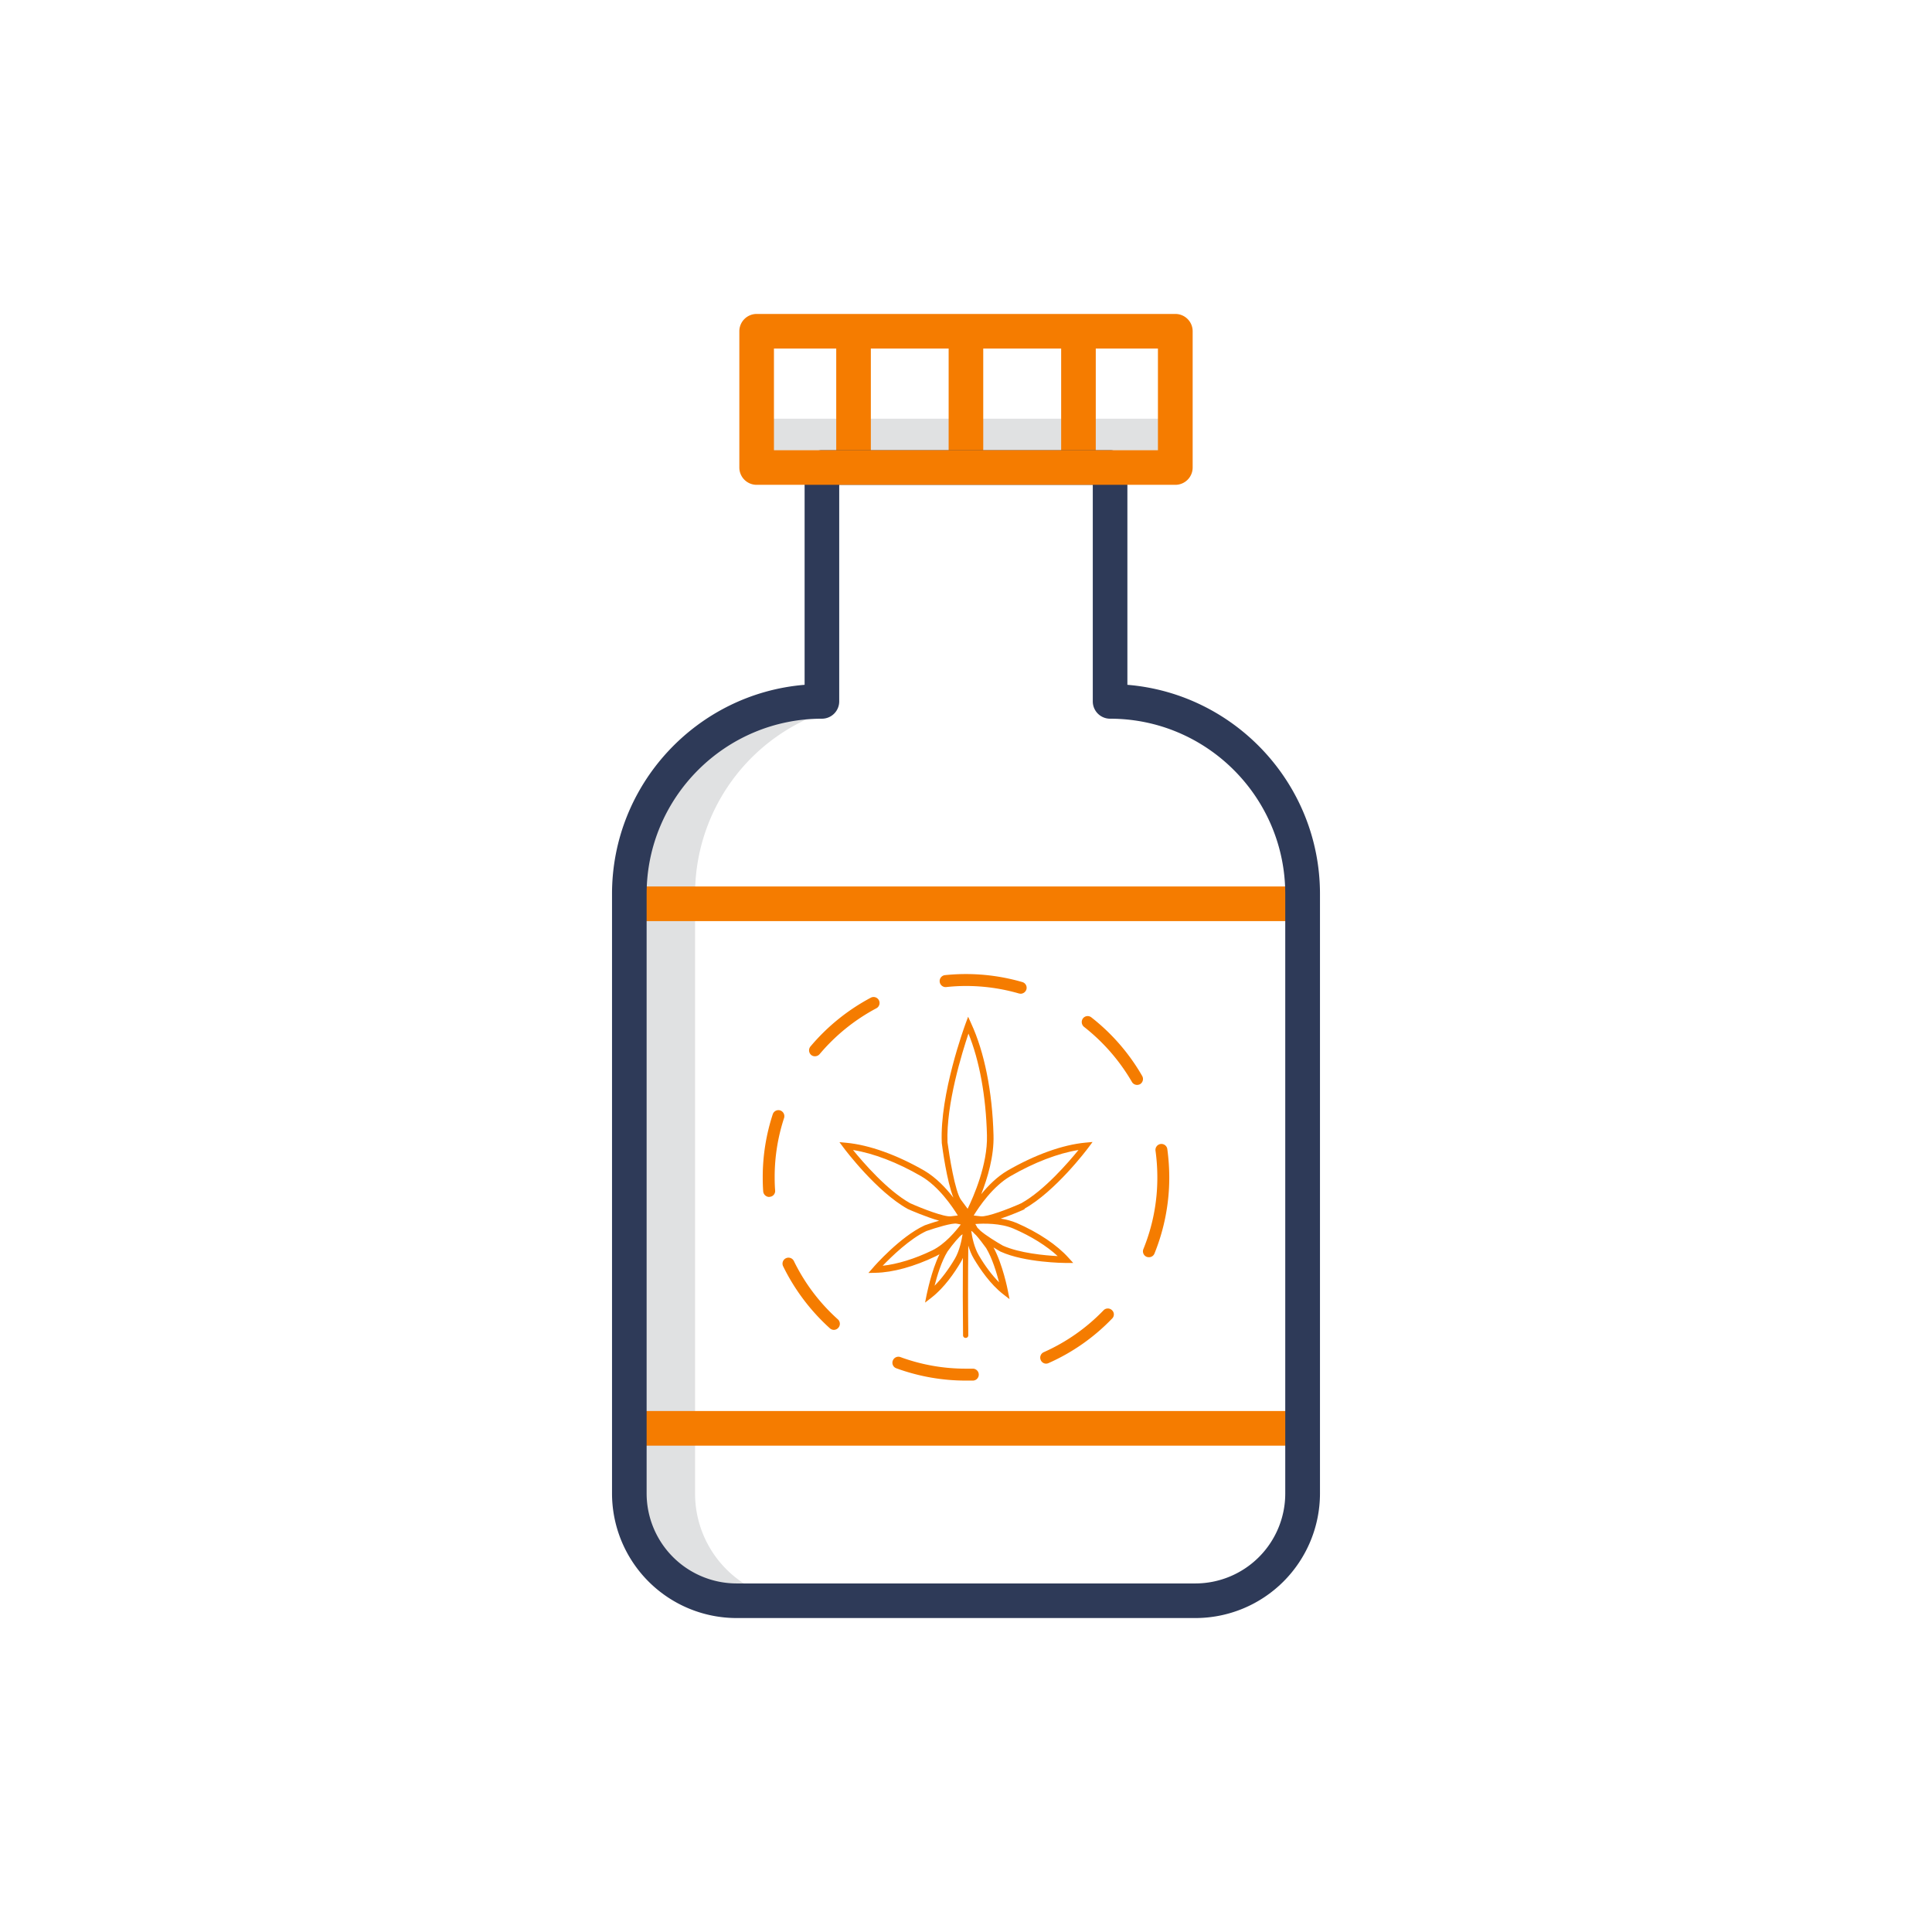 <?xml version="1.0" encoding="UTF-8" standalone="no"?>
<svg
   xmlns:dc="http://purl.org/dc/elements/1.1/"
   xmlns:cc="http://creativecommons.org/ns#"
   xmlns:rdf="http://www.w3.org/1999/02/22-rdf-syntax-ns#"
   xmlns:svg="http://www.w3.org/2000/svg"
   xmlns="http://www.w3.org/2000/svg"
   xmlns:sodipodi="http://sodipodi.sourceforge.net/DTD/sodipodi-0.dtd"
   xmlns:inkscape="http://www.inkscape.org/namespaces/inkscape"
   width="800px"
   height="800px"
   viewBox="0 0 2050 2050"
   data-name="Layer 3"
   id="Layer_3"
   version="1.1"
   sodipodi:docname="product-orange.svg"
   inkscape:version="1.0.1 (3bc2e813f5, 2020-09-07)"
   inkscape:export-filename="C:\Users\keega\Documents\cannlytics\cannlytics\app\assets\images\icons\product.png"
   inkscape:export-xdpi="96"
   inkscape:export-ydpi="96">
  <sodipodi:namedview
     pagecolor="#ffffff"
     bordercolor="#666666"
     borderopacity="1"
     objecttolerance="10"
     gridtolerance="10"
     guidetolerance="10"
     inkscape:pageopacity="0"
     inkscape:pageshadow="2"
     inkscape:window-width="1920"
     inkscape:window-height="1094"
     id="namedview39"
     showgrid="false"
     inkscape:zoom="0.470625"
     inkscape:cx="-313.26745"
     inkscape:cy="36.677271"
     inkscape:window-x="-11"
     inkscape:window-y="-11"
     inkscape:window-maximized="1"
     inkscape:current-layer="Layer_3"
     inkscape:document-rotation="0" />
  <defs
     id="defs4">
    <style
       id="style2">.cls-1{fill:#fafafa;}.cls-2{fill:#e0e1e2;}.cls-3{fill:#1682fc;}.cls-4{fill:#2e3a58;}</style>
  </defs>
  <rect
     class="cls-2"
     height="51.734"
     width="444.157"
     x="802.858"
     y="444.291"
     id="rect10"
     style="stroke-width:1" />
  <path
     class="cls-2"
     d="M 737.526,1584.691 V 948.589 A 204.353,204.353 0 0 1 878.319,754.365 H 808.682 A 204.479,204.479 0 0 0 667.762,948.589 v 636.102 a 113.698,113.698 0 0 0 113.825,113.825 h 69.637 A 113.698,113.698 0 0 1 737.526,1584.691 Z"
     id="path12"
     style="stroke-width:1" />
  <rect
     class="cls-3"
     height="144.554"
     width="36.718"
     x="887.309"
     y="351.484"
     id="rect14"
     style="stroke-width:1;fill:#f57c00;fill-opacity:1" />
  <rect
     class="cls-3"
     height="144.554"
     width="36.718"
     x="1006.578"
     y="351.484"
     id="rect16"
     style="stroke-width:1;fill:#f57c00;fill-opacity:1" />
  <rect
     class="cls-3"
     height="144.554"
     width="36.718"
     x="1125.974"
     y="351.484"
     id="rect18"
     style="stroke-width:1;fill:#f57c00;fill-opacity:1" />
  <rect
     class="cls-3"
     height="36.756"
     width="714.349"
     x="667.762"
     y="940.613"
     id="rect20"
     style="stroke-width:1;fill:#f57c00;fill-opacity:1" />
  <rect
     class="cls-3"
     height="36.756"
     width="714.349"
     x="667.762"
     y="1497.202"
     id="rect22"
     style="stroke-width:1;fill:#f57c00;fill-opacity:1" />
  <path
     class="cls-3"
     d="m 1024.937,1464.916 a 214.862,214.862 0 0 1 -73.815,-13.041 6.204,6.204 0 0 1 -3.798,-8.103 6.331,6.331 0 0 1 8.103,-3.798 200.048,200.048 0 0 0 69.51,12.281 h 7.09 a 6.333,6.333 0 0 1 0.38,12.661 z m 85.084,-17.979 a 6.204,6.204 0 0 1 -5.698,-3.798 6.331,6.331 0 0 1 3.165,-8.357 201.694,201.694 0 0 0 63.433,-44.441 6.331,6.331 0 0 1 8.989,-0.127 6.077,6.077 0 0 1 0.127,8.863 213.342,213.342 0 0 1 -67.358,47.227 6.837,6.837 0 0 1 -2.659,0.633 z m -225.244,-35.831 a 6.457,6.457 0 0 1 -4.178,-1.646 217.647,217.647 0 0 1 -49.632,-65.839 6.342,6.342 0 1 1 11.395,-5.571 201.821,201.821 0 0 0 46.72,61.914 6.331,6.331 0 0 1 0.38,8.989 6.331,6.331 0 0 1 -4.685,2.152 z m 334.384,-77.107 a 7.344,7.344 0 0 1 -2.406,-0.38 6.331,6.331 0 0 1 -3.545,-8.23 200.175,200.175 0 0 0 14.814,-76.094 206.379,206.379 0 0 0 -1.899,-27.981 6.331,6.331 0 1 1 12.535,-1.646 229.802,229.802 0 0 1 2.026,29.627 214.862,214.862 0 0 1 -15.7,80.779 6.204,6.204 0 0 1 -5.824,3.925 z m -403.008,-63.939 a 6.457,6.457 0 0 1 -6.331,-5.951 c -0.38,-4.938 -0.506,-9.876 -0.506,-14.814 a 214.229,214.229 0 0 1 10.635,-66.978 6.331,6.331 0 0 1 7.977,-4.052 6.457,6.457 0 0 1 4.052,7.977 200.301,200.301 0 0 0 -10.002,63.053 c 0,4.558 0.127,9.369 0.506,13.927 a 6.204,6.204 0 0 1 -5.951,6.71 z m 390.347,-118.889 a 6.331,6.331 0 0 1 -5.444,-3.165 204.859,204.859 0 0 0 -50.898,-58.495 6.584,6.584 0 0 1 -1.013,-8.989 6.331,6.331 0 0 1 8.863,-1.013 214.988,214.988 0 0 1 53.937,62.167 6.457,6.457 0 0 1 -2.279,8.736 7.217,7.217 0 0 1 -3.165,0.76 z m -341.728,-30.387 a 6.077,6.077 0 0 1 -4.052,-1.393 6.457,6.457 0 0 1 -0.76,-8.989 216.634,216.634 0 0 1 64.066,-51.785 6.342,6.342 0 0 1 5.824,11.269 203.593,203.593 0 0 0 -60.268,48.746 6.584,6.584 0 0 1 -4.811,2.152 z m 218.28,-66.345 -1.773,-0.253 a 201.314,201.314 0 0 0 -56.343,-7.977 v 0 a 190.805,190.805 0 0 0 -20.891,1.139 6.331,6.331 0 0 1 -6.964,-5.698 6.331,6.331 0 0 1 5.698,-6.964 216.381,216.381 0 0 1 22.157,-1.14 v 0 a 214.988,214.988 0 0 1 59.761,8.483 6.331,6.331 0 0 1 4.431,7.723 6.584,6.584 0 0 1 -6.077,4.685 z"
     id="path32"
     style="stroke-width:1;fill:#f57c00;fill-opacity:1" />
  <path
     class="cls-4"
     d="M 1268.413,1716.875 H 781.587 A 132.31,132.31 0 0 1 649.403,1584.691 V 948.589 c 0,-116.61 90.148,-212.583 204.353,-221.952 V 496.076 a 18.359,18.359 0 0 1 18.359,-18.359 h 305.77 a 18.359,18.359 0 0 1 18.359,18.359 v 230.562 c 114.205,9.369 204.353,105.342 204.353,221.952 V 1584.691 A 132.31,132.31 0 0 1 1268.413,1716.875 Z M 890.474,514.434 v 229.802 a 18.359,18.359 0 0 1 -18.359,18.359 c -102.556,0 -185.994,83.438 -185.994,185.994 v 636.102 a 95.593,95.593 0 0 0 95.466,95.466 h 486.826 a 95.466,95.466 0 0 0 95.339,-95.466 V 948.589 c 0,-102.556 -83.311,-185.994 -185.867,-185.994 A 18.359,18.359 0 0 1 1159.526,744.236 V 514.434 Z"
     id="path34"
     style="stroke-width:1" />
  <path
     class="cls-3"
     d="M 1247.142,514.434 H 802.858 A 18.359,18.359 0 0 1 784.499,496.076 V 351.484 A 18.359,18.359 0 0 1 802.858,333.125 h 444.284 a 18.359,18.359 0 0 1 18.359,18.359 v 144.592 a 18.359,18.359 0 0 1 -18.359,18.359 z m -425.925,-36.718 h 407.44 v -107.874 H 821.217 Z"
     id="path36"
     style="stroke-width:1;fill:#f57c00;fill-opacity:1" />
  <path
     d="m 1086.848,1282.609 c 32.835,-18.242 66.538,-62.89 67.928,-64.801 l 4.517,-6.08 -7.47,0.695 c -24.322,2.259 -53.682,12.856 -82.869,29.708 -10.945,6.428 -20.5,15.983 -27.797,25.017 6.602,-16.852 13.725,-40.305 13.03,-62.716 -1.216,-46.212 -9.729,-88.254 -23.627,-118.309 l -3.301,-7.297 -2.78,7.47 c -1.042,2.954 -27.449,74.704 -25.191,126.127 v 0.348 c 0.521,4.691 5.386,40.826 12.335,58.025 -7.644,-9.903 -18.242,-21.195 -30.576,-28.491 -29.187,-16.852 -58.72,-27.449 -82.869,-29.708 l -7.47,-0.695 4.517,6.08 c 1.39,1.911 35.093,46.559 67.928,64.801 l 0.348,0.174 c 2.606,1.216 19.631,8.513 33.008,12.335 -6.949,1.911 -13.203,4.169 -15.288,4.864 l -0.347,0.174 c -25.538,11.814 -53.335,43.258 -54.377,44.648 l -5.038,5.733 7.644,-0.174 c 18.241,-0.347 41,-6.602 63.758,-17.547 1.39,-0.695 2.606,-1.39 3.996,-2.085 -8.686,17.72 -13.203,41.521 -13.551,42.564 l -1.737,8.686 6.949,-5.386 c 13.377,-10.424 24.149,-26.059 30.924,-37.525 0.869,-1.39 1.564,-2.954 2.258,-4.517 -0.173,27.449 -0.173,54.725 0.173,82.174 0,3.648 5.559,3.648 5.559,0 -0.347,-31.792 -0.347,-63.411 0,-95.204 1.39,4.691 3.301,9.555 5.907,13.898 6.775,11.293 17.547,27.102 30.924,37.526 l 6.949,5.386 -1.737,-8.687 c -0.173,-1.216 -5.559,-28.318 -15.288,-46.212 3.301,2.085 6.081,3.648 7.297,4.343 l 0.347,0.174 c 25.538,11.64 67.581,11.987 69.318,11.987 h 7.644 l -5.038,-5.559 c -12.161,-13.551 -31.792,-26.754 -54.898,-36.831 -5.386,-2.259 -11.292,-3.822 -17.026,-4.691 11.64,-3.822 23.453,-9.034 25.538,-10.076 z m -59.242,-185.89 c 11.64,28.492 18.589,66.365 19.631,107.886 0.869,31.098 -14.419,65.496 -20.5,78.004 -1.563,-2.085 -3.822,-5.212 -6.949,-9.381 -6.428,-8.513 -12.508,-46.907 -14.419,-61.153 -1.564,-40.305 15.462,-95.03 22.237,-115.356 z m -122.479,123.521 c 21.716,3.474 47.08,13.203 72.271,27.797 18.589,10.771 33.182,32.313 38.915,41.695 -1.911,0.174 -4.343,0.521 -7.47,0.869 -6.776,0.869 -29.881,-7.992 -43.085,-13.898 -24.322,-13.551 -50.034,-43.432 -60.631,-56.462 z m 84.085,106.496 c -18.589,9.034 -37.004,14.593 -52.64,16.331 9.381,-9.729 28.839,-28.665 46.386,-36.831 10.076,-3.475 27.449,-8.86 32.314,-7.818 1.564,0.347 2.954,0.521 4.17,0.869 -5.212,6.949 -16.678,20.847 -30.229,27.449 z m 23.975,8.86 c -6.775,11.466 -14.246,21.369 -21.542,28.665 2.606,-10.25 7.297,-25.886 13.725,-36.309 5.559,-7.818 13.203,-16.852 15.636,-18.068 0.173,0 0.173,-0.174 0.347,-0.174 -1.042,6.602 -3.301,17.547 -8.165,25.886 z m 33.182,-11.292 c 6.428,10.598 11.119,26.233 13.725,36.309 -7.47,-7.47 -14.941,-17.373 -21.542,-28.665 -4.864,-8.339 -7.123,-19.284 -7.992,-25.886 0.173,0 0.173,0.174 0.348,0.174 0.347,0.174 1.042,0.695 1.563,1.216 0.869,1.042 1.911,2.085 3.127,3.127 3.127,3.474 7.297,8.86 10.771,13.725 z m 75.919,8.513 c -13.551,-0.695 -40.479,-3.127 -58.199,-11.119 -7.297,-4.169 -18.241,-10.945 -23.801,-15.809 -1.042,-1.042 -1.911,-2.085 -2.954,-2.953 -0.173,-0.174 -0.347,-0.347 -0.347,-0.521 -0.869,-1.39 -1.563,-2.606 -2.085,-3.648 8.687,-0.695 26.754,-1.042 40.479,4.864 18.936,8.165 35.267,18.415 46.907,29.186 z m -81.653,-42.216 c -3.127,-0.347 -5.559,-0.695 -7.47,-0.869 5.733,-9.381 20.326,-30.924 38.915,-41.695 25.191,-14.593 50.555,-24.322 72.271,-27.797 -10.598,13.03 -36.309,42.911 -60.631,56.462 -13.03,5.907 -36.309,14.767 -43.085,13.898 z"
     fill="#72AA29"
     id="path2"
     style="fill:#f57c00;fill-opacity:1;stroke-width:25.625;stroke-miterlimit:4;stroke-dasharray:none;stroke:none" />
</svg>
